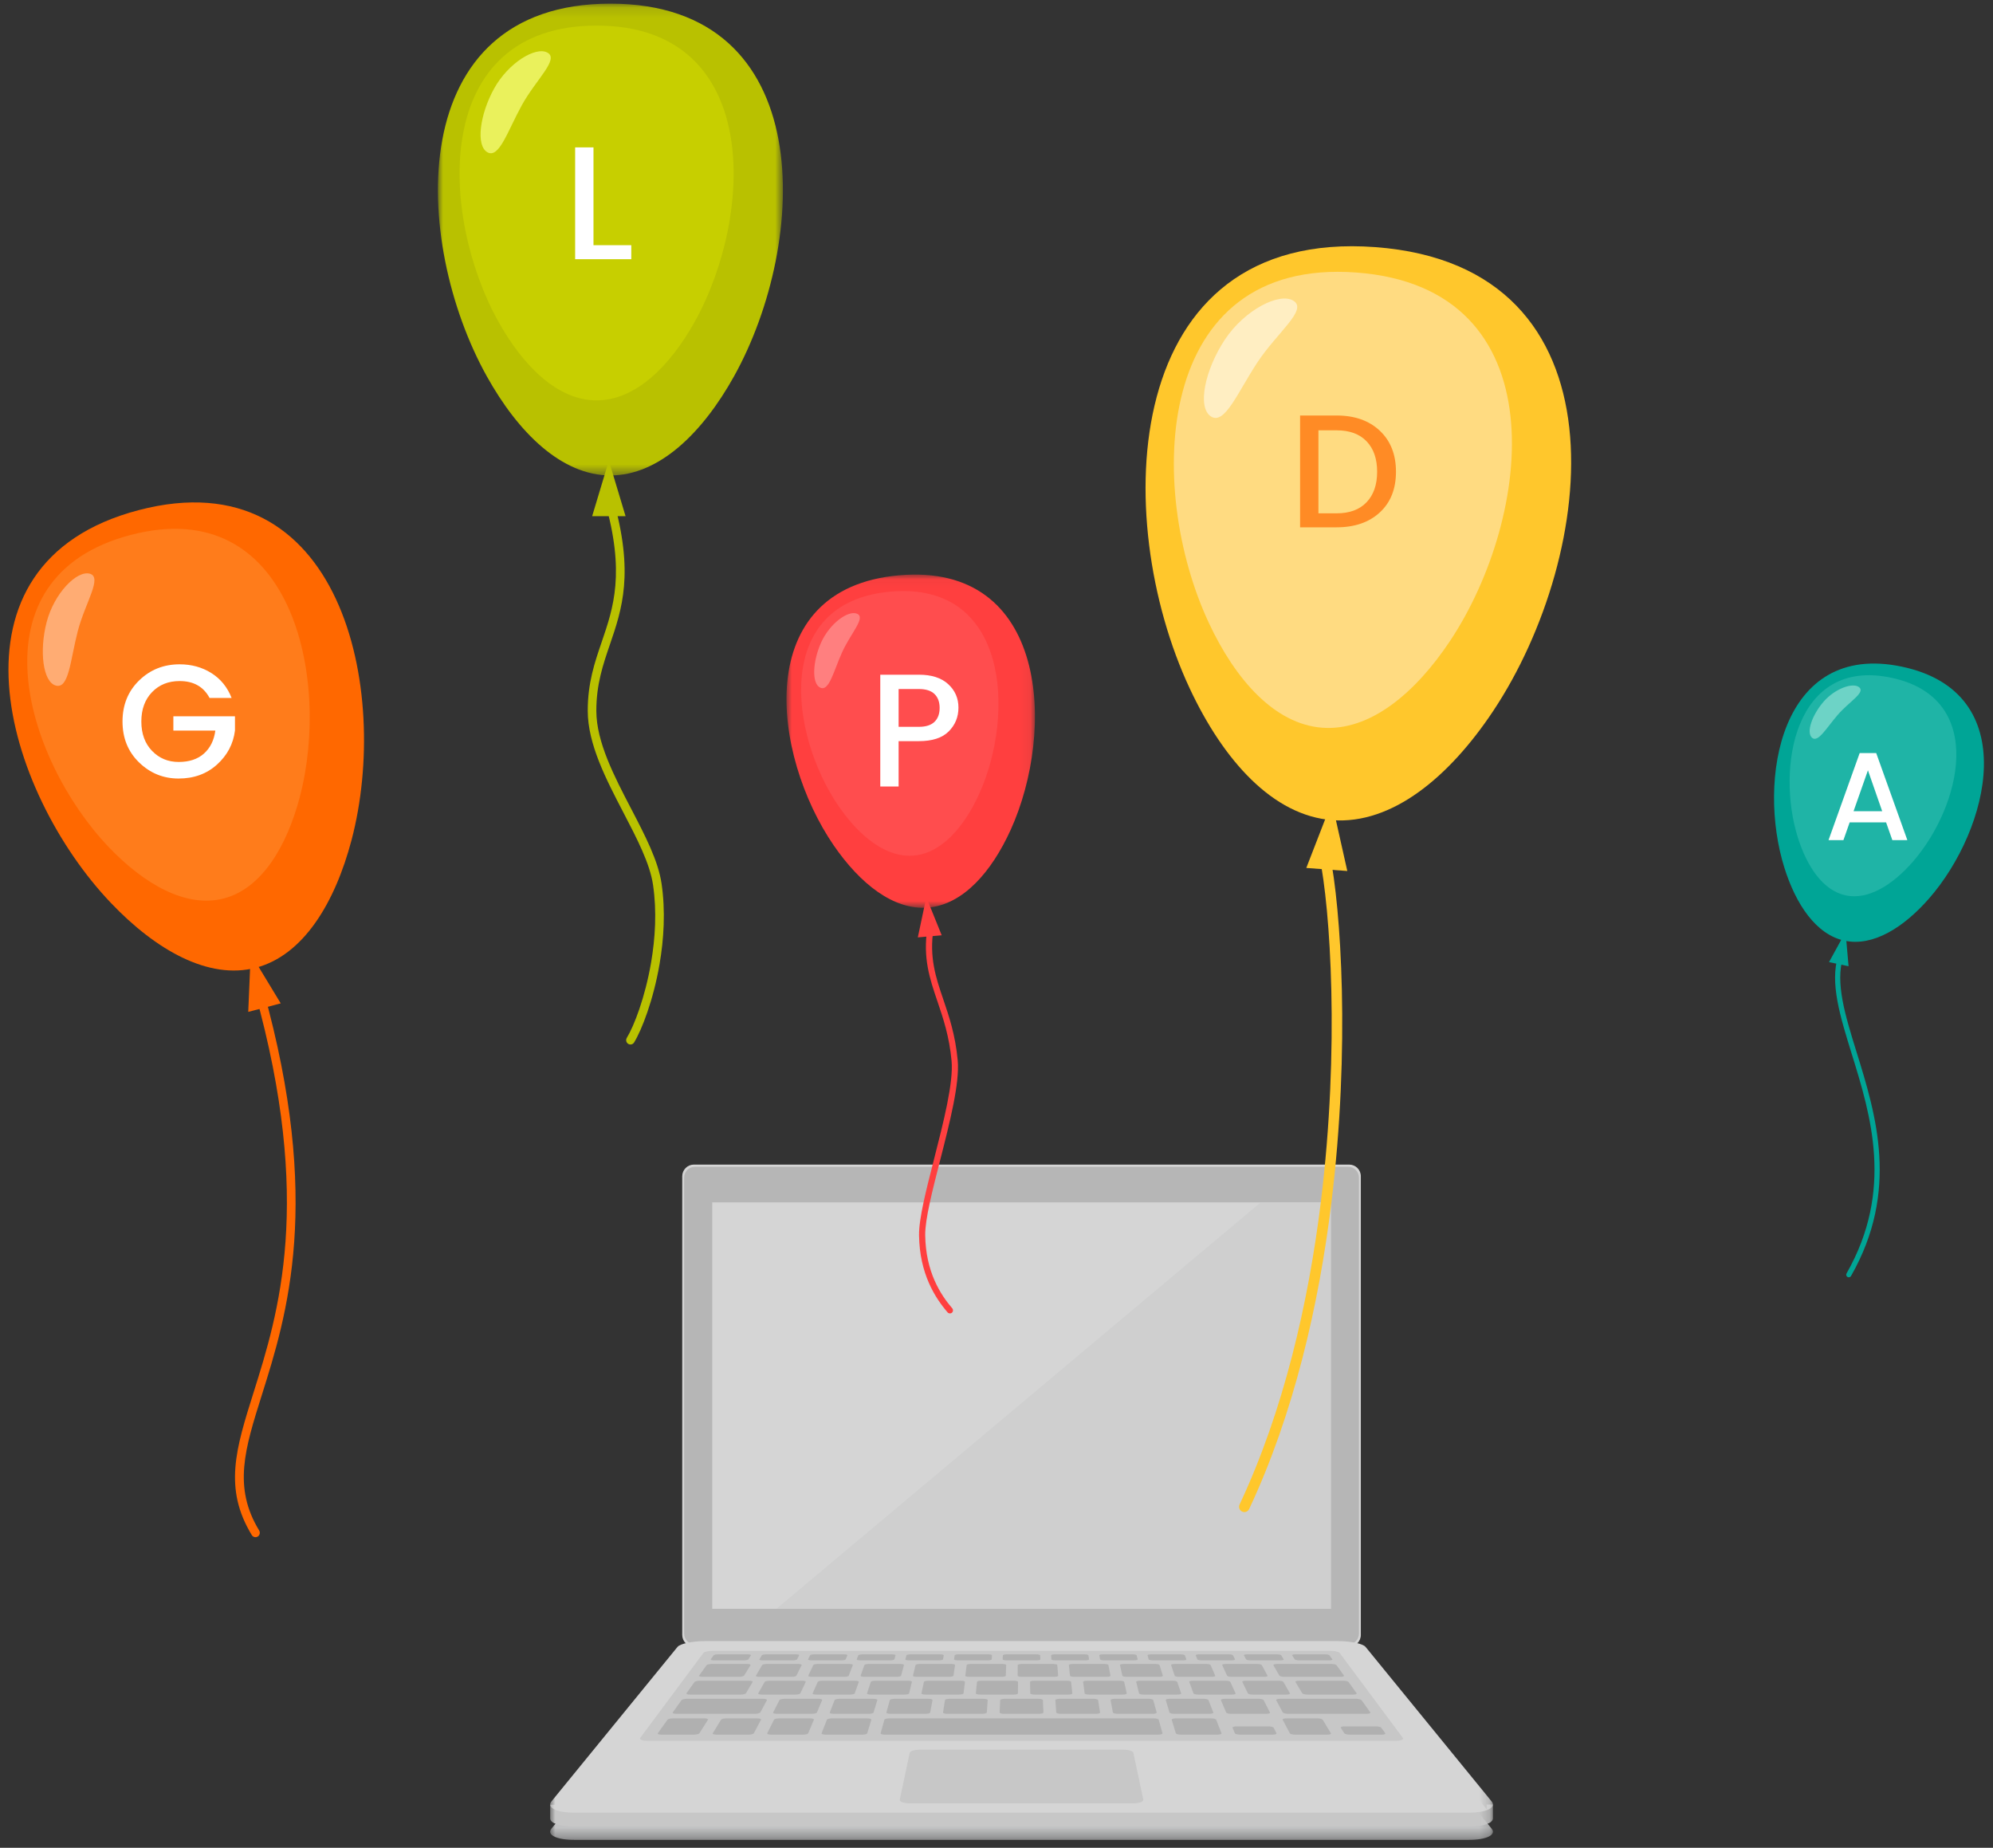 <?xml version="1.0" encoding="UTF-8"?>
<svg width="192px" height="178px" viewBox="0 0 192 178" version="1.1" xmlns="http://www.w3.org/2000/svg" xmlns:xlink="http://www.w3.org/1999/xlink">
    <rect x="0" y="0" width="192" height="178" fill="#333333" stroke="none"/>
    <!-- Generator: Sketch 39.1 (31720) - http://www.bohemiancoding.com/sketch -->
    <title>Computer and balloons</title>
    <desc>Created with Sketch.</desc>
    <defs>
        <polygon id="path-1" points="6.34828895e-05 16.674 90.824 16.674 90.824 0.146 6.34828895e-05 0.146 6.34828895e-05 16.674"></polygon>
        <polygon id="path-3" points="0 65.242 90.825 65.242 90.825 0.187 0 0.187"></polygon>
        <polygon id="path-5" points="1.17286907e-20 0.116 1.17286907e-20 45.565 33.236 45.565 33.236 0.116 0 0.116"></polygon>
        <polygon id="path-7" points="23.935 32.136 23.935 0.038 4.17175773e-05 0.038 4.17175773e-05 32.136 23.935 32.136"></polygon>
        <polygon id="path-9" points="1.03477231e-13 55.523 1.03477231e-13 122.693 40.975 122.693 40.975 0.195 1.03477231e-13 0.195 1.03477231e-13 55.523 -0 0.195 40.975 0.195 40.975 55.523 1.03949564e-13 55.523"></polygon>
        <polygon id="path-11" points="-4.53623345e-14 26.847 -4.53623345e-14 59.165 20.219 59.165 20.219 0.04 -4.53623345e-14 0.04 -4.53623345e-14 26.847 -5.32455238e-05 0.04 20.219 0.04 20.219 26.847 -4.56909494e-14 26.847"></polygon>
    </defs>
    <g id="Page-1" stroke="none" stroke-width="1" fill="none" fill-rule="evenodd">
        <g id="气球们">
            <g id="Page-1" opacity="0.796" transform="translate(53, 112)">
                <g id="Group-3" transform="translate(0, 48.568)">
                    <mask id="mask-2" fill="white">
                        <use xlink:href="#path-1"></use>
                    </mask>
                    <g id="Clip-2"></g>
                    <path d="M88.5,16.674 L2.324,16.674 C0.621,16.674 -0.36,16.184 0.123,15.592 L12.268,0.707 C12.522,0.395 13.703,0.146 14.908,0.146 L75.916,0.146 C77.121,0.146 78.302,0.395 78.556,0.707 L90.701,15.592 C91.185,16.184 90.203,16.674 88.5,16.674" id="Fill-1" fill="#E6E7E8" mask="url(#mask-2)"></path>
                </g>
                <g id="Group-6" transform="translate(12.68, 0.046)" fill="#FFFFFF">
                    <path d="M64.3,46.575 L1.164,46.575 C0.546,46.575 0.045,46.072 0.045,45.451 L0.045,1.266 C0.045,0.645 0.546,0.142 1.164,0.142 L64.3,0.142 C64.918,0.142 65.419,0.645 65.419,1.266 L65.419,45.451 C65.419,46.072 64.918,46.575 64.3,46.575" id="Fill-4"></path>
                </g>
                <path d="M12.908,45.374 L12.908,1.434 C12.908,0.865 13.367,0.404 13.933,0.404 L76.891,0.404 C77.458,0.404 77.917,0.865 77.917,1.434 L77.917,45.374 C77.917,45.943 77.458,46.404 76.891,46.404 L13.933,46.404 C13.367,46.404 12.908,45.943 12.908,45.374" id="Fill-7" fill="#D8D8D8"></path>
                <mask id="mask-4" fill="white">
                    <use xlink:href="#path-3"></use>
                </mask>
                <g id="Clip-10"></g>
                <polygon id="Fill-9" fill="#FFFFFF" mask="url(#mask-4)" points="15.615 42.98 75.209 42.98 75.209 3.828 15.615 3.828"></polygon>
                <polygon id="Fill-11" fill="#F7F8F8" mask="url(#mask-4)" points="21.802 42.98 75.209 42.98 75.209 3.828 68.452 3.828"></polygon>
                <path d="M90.824,61.836 L90.21,61.836 L90.21,62.277 L78.556,47.993 C78.302,47.682 77.121,47.433 75.916,47.433 L14.909,47.433 C13.703,47.433 12.522,47.682 12.268,47.993 L0.954,61.86 L0.001,61.86 L0.001,63.186 L0.002,63.186 C0.018,63.631 0.928,63.96 2.324,63.96 L88.5,63.96 C89.9,63.96 90.81,63.629 90.822,63.183 L90.824,63.183 L90.824,61.836 Z" id="Fill-12" fill="#EDEDED" mask="url(#mask-4)"></path>
                <path d="M88.5,62.619 L2.324,62.619 C0.621,62.619 -0.36,62.129 0.123,61.537 L12.268,46.652 C12.522,46.34 13.703,46.092 14.908,46.092 L75.916,46.091 C77.121,46.091 78.302,46.34 78.556,46.652 L90.701,61.537 C91.185,62.129 90.203,62.619 88.5,62.619" id="Fill-13" fill="#FFFFFF" mask="url(#mask-4)"></path>
                <path d="M81.451,55.697 L9.373,55.697 C8.875,55.697 8.565,55.57 8.68,55.415 L14.772,47.224 C14.852,47.117 15.25,47.031 15.661,47.031 L75.163,47.031 C75.574,47.031 75.972,47.117 76.052,47.224 L82.144,55.415 C82.259,55.57 81.95,55.697 81.451,55.697" id="Fill-14" fill="#EDEDED" mask="url(#mask-4)"></path>
                <path d="M56.205,61.716 L34.62,61.716 C34.061,61.716 33.642,61.557 33.683,61.362 L34.641,56.846 C34.675,56.683 35.114,56.551 35.621,56.551 L55.204,56.551 C55.711,56.551 56.149,56.683 56.184,56.846 L57.141,61.362 C57.182,61.557 56.763,61.716 56.205,61.716" id="Fill-15" fill="#EDEDED" mask="url(#mask-4)"></path>
                <path d="M16.85,51.65 L13.162,51.65 C12.934,51.65 12.703,51.714 12.646,51.792 L11.821,52.945 C11.762,53.028 11.905,53.095 12.141,53.095 L15.946,53.095 L19.751,53.095 C19.987,53.095 20.214,53.028 20.259,52.945 L20.877,51.792 C20.919,51.714 20.767,51.65 20.539,51.65 L16.85,51.65 Z" id="Fill-16" fill="#D1D1D1" mask="url(#mask-4)"></path>
                <path d="M25.221,53.095 L21.843,53.095 C21.607,53.095 21.445,53.038 21.48,52.968 L22.092,51.77 C22.125,51.704 22.338,51.65 22.567,51.65 L25.841,51.65 C26.07,51.65 26.233,51.704 26.205,51.77 L25.701,52.968 C25.672,53.038 25.457,53.095 25.221,53.095" id="Fill-17" fill="#D1D1D1" mask="url(#mask-4)"></path>
                <path d="M30.691,53.095 L27.313,53.095 C27.077,53.095 26.908,53.038 26.936,52.968 L27.408,51.77 C27.434,51.704 27.64,51.65 27.869,51.65 L31.143,51.65 C31.372,51.65 31.541,51.704 31.521,51.77 L31.157,52.968 C31.136,53.038 30.927,53.095 30.691,53.095" id="Fill-18" fill="#D1D1D1" mask="url(#mask-4)"></path>
                <path d="M36.161,53.095 L32.783,53.095 C32.547,53.095 32.372,53.038 32.391,52.968 L32.724,51.77 C32.742,51.704 32.942,51.65 33.171,51.65 L36.445,51.65 C36.674,51.65 36.849,51.704 36.837,51.77 L36.612,52.968 C36.599,53.038 36.397,53.095 36.161,53.095" id="Fill-19" fill="#D1D1D1" mask="url(#mask-4)"></path>
                <path d="M47.101,53.095 L43.723,53.095 C43.487,53.095 43.299,53.038 43.302,52.968 L43.356,51.77 C43.359,51.704 43.546,51.65 43.775,51.65 L47.049,51.65 C47.278,51.65 47.466,51.704 47.469,51.77 L47.523,52.968 C47.526,53.038 47.337,53.095 47.101,53.095" id="Fill-20" fill="#D1D1D1" mask="url(#mask-4)"></path>
                <path d="M41.631,53.095 L38.253,53.095 C38.017,53.095 37.835,53.038 37.846,52.968 L38.04,51.77 C38.05,51.704 38.244,51.65 38.473,51.65 L41.747,51.65 C41.976,51.65 42.158,51.704 42.153,51.77 L42.068,52.968 C42.062,53.038 41.867,53.095 41.631,53.095" id="Fill-21" fill="#D1D1D1" mask="url(#mask-4)"></path>
                <path d="M52.571,53.095 L49.194,53.095 C48.957,53.095 48.762,53.038 48.757,52.968 L48.672,51.77 C48.667,51.704 48.849,51.65 49.077,51.65 L52.351,51.65 C52.58,51.65 52.774,51.704 52.785,51.77 L52.978,52.968 C52.989,53.038 52.807,53.095 52.571,53.095" id="Fill-22" fill="#D1D1D1" mask="url(#mask-4)"></path>
                <path d="M58.041,53.095 L54.664,53.095 C54.428,53.095 54.225,53.038 54.212,52.968 L53.988,51.77 C53.975,51.704 54.151,51.65 54.379,51.65 L57.653,51.65 C57.882,51.65 58.082,51.704 58.101,51.77 L58.433,52.968 C58.453,53.038 58.277,53.095 58.041,53.095" id="Fill-23" fill="#D1D1D1" mask="url(#mask-4)"></path>
                <path d="M63.511,53.095 L60.134,53.095 C59.898,53.095 59.689,53.038 59.668,52.968 L59.304,51.77 C59.284,51.704 59.453,51.65 59.681,51.65 L62.955,51.65 C63.184,51.65 63.391,51.704 63.417,51.77 L63.889,52.968 C63.916,53.038 63.747,53.095 63.511,53.095" id="Fill-24" fill="#D1D1D1" mask="url(#mask-4)"></path>
                <path d="M68.981,53.095 L65.604,53.095 C65.368,53.095 65.152,53.038 65.123,52.968 L64.62,51.77 C64.592,51.704 64.755,51.65 64.984,51.65 L68.257,51.65 C68.486,51.65 68.699,51.704 68.733,51.77 L69.344,52.968 C69.38,53.038 69.217,53.095 68.981,53.095" id="Fill-25" fill="#D1D1D1" mask="url(#mask-4)"></path>
                <path d="M19.109,55.104 L16.03,55.104 C15.783,55.104 15.621,55.042 15.668,54.966 L16.459,53.665 C16.502,53.593 16.731,53.535 16.969,53.535 L19.95,53.535 C20.188,53.535 20.351,53.593 20.313,53.665 L19.627,54.966 C19.587,55.042 19.355,55.104 19.109,55.104" id="Fill-26" fill="#D1D1D1" mask="url(#mask-4)"></path>
                <path d="M13.848,55.104 L10.72,55.104 C10.474,55.104 10.319,55.042 10.374,54.966 L11.305,53.665 C11.357,53.593 11.592,53.535 11.83,53.535 L14.857,53.535 C15.095,53.535 15.251,53.593 15.206,53.665 L14.381,54.966 C14.333,55.042 14.094,55.104 13.848,55.104" id="Fill-27" fill="#D1D1D1" mask="url(#mask-4)"></path>
                <path d="M24.359,55.104 L21.291,55.104 C21.045,55.104 20.876,55.042 20.914,54.966 L21.565,53.665 C21.601,53.593 21.823,53.535 22.062,53.535 L25.032,53.535 C25.27,53.535 25.439,53.593 25.409,53.665 L24.862,54.966 C24.831,55.042 24.605,55.104 24.359,55.104" id="Fill-28" fill="#D1D1D1" mask="url(#mask-4)"></path>
                <path d="M74.854,55.104 L71.774,55.104 C71.528,55.104 71.296,55.042 71.256,54.966 L70.569,53.665 C70.531,53.593 70.693,53.535 70.932,53.535 L73.912,53.535 C74.151,53.535 74.379,53.593 74.423,53.665 L75.215,54.966 C75.262,55.042 75.1,55.104 74.854,55.104" id="Fill-29" fill="#D1D1D1" mask="url(#mask-4)"></path>
                <path d="M69.593,55.104 L66.465,55.104 C66.219,55.104 65.994,55.042 65.962,54.966 L65.741,54.441 C65.71,54.367 65.881,54.307 66.123,54.307 L69.2,54.307 C69.442,54.307 69.668,54.367 69.705,54.441 L69.969,54.966 C70.007,55.042 69.839,55.104 69.593,55.104" id="Fill-30" fill="#D1D1D1" mask="url(#mask-4)"></path>
                <path d="M80.104,55.104 L77.036,55.104 C76.789,55.104 76.551,55.042 76.502,54.966 L76.169,54.441 C76.122,54.367 76.28,54.307 76.522,54.307 L79.54,54.307 C79.782,54.307 80.022,54.367 80.075,54.441 L80.451,54.966 C80.505,55.042 80.35,55.104 80.104,55.104" id="Fill-31" fill="#D1D1D1" mask="url(#mask-4)"></path>
                <path d="M30.062,55.104 L26.541,55.104 C26.295,55.104 26.119,55.042 26.149,54.966 L26.662,53.665 C26.69,53.593 26.906,53.535 27.144,53.535 L30.553,53.535 C30.792,53.535 30.967,53.593 30.945,53.665 L30.55,54.966 C30.527,55.042 30.309,55.104 30.062,55.104" id="Fill-32" fill="#D1D1D1" mask="url(#mask-4)"></path>
                <path d="M64.284,55.104 L60.762,55.104 C60.516,55.104 60.298,55.042 60.275,54.966 L59.879,53.665 C59.857,53.593 60.033,53.535 60.271,53.535 L63.68,53.535 C63.919,53.535 64.135,53.593 64.163,53.665 L64.675,54.966 C64.705,55.042 64.53,55.104 64.284,55.104" id="Fill-33" fill="#D1D1D1" mask="url(#mask-4)"></path>
                <path d="M73.974,51.65 L70.286,51.65 C70.057,51.65 69.905,51.714 69.948,51.792 L70.566,52.945 C70.61,53.028 70.838,53.095 71.074,53.095 L74.879,53.095 L78.684,53.095 C78.92,53.095 79.063,53.028 79.004,52.945 L78.178,51.792 C78.122,51.714 77.891,51.65 77.662,51.65 L73.974,51.65 Z" id="Fill-34" fill="#D1D1D1" mask="url(#mask-4)"></path>
                <path d="M16.785,49.909 L14.393,49.909 C14.173,49.909 13.953,49.967 13.901,50.04 L13.138,51.106 C13.083,51.182 13.223,51.244 13.449,51.244 L15.914,51.244 L18.379,51.244 C18.606,51.244 18.827,51.182 18.872,51.106 L19.499,50.04 C19.542,49.967 19.398,49.909 19.178,49.909 L16.785,49.909 Z" id="Fill-35" fill="#D1D1D1" mask="url(#mask-4)"></path>
                <path d="M28.889,51.244 L25.645,51.244 C25.418,51.244 25.257,51.192 25.286,51.127 L25.78,50.02 C25.808,49.958 26.008,49.909 26.228,49.909 L29.377,49.909 C29.597,49.909 29.758,49.958 29.736,50.02 L29.342,51.127 C29.319,51.192 29.116,51.244 28.889,51.244" id="Fill-36" fill="#D1D1D1" mask="url(#mask-4)"></path>
                <path d="M23.634,51.244 L20.39,51.244 C20.163,51.244 20.009,51.192 20.045,51.127 L20.668,50.02 C20.702,49.958 20.908,49.909 21.129,49.909 L24.278,49.909 C24.498,49.909 24.653,49.958 24.624,50.02 L24.1,51.127 C24.07,51.192 23.861,51.244 23.634,51.244" id="Fill-37" fill="#D1D1D1" mask="url(#mask-4)"></path>
                <path d="M34.144,51.244 L30.9,51.244 C30.673,51.244 30.506,51.192 30.527,51.127 L30.893,50.02 C30.913,49.958 31.108,49.909 31.328,49.909 L34.477,49.909 C34.697,49.909 34.864,49.958 34.849,50.02 L34.583,51.127 C34.567,51.192 34.371,51.244 34.144,51.244" id="Fill-38" fill="#D1D1D1" mask="url(#mask-4)"></path>
                <path d="M39.399,51.244 L36.154,51.244 C35.928,51.244 35.755,51.192 35.769,51.127 L36.006,50.02 C36.019,49.958 36.208,49.909 36.428,49.909 L39.577,49.909 C39.797,49.909 39.969,49.958 39.962,50.02 L39.824,51.127 C39.816,51.192 39.626,51.244 39.399,51.244" id="Fill-39" fill="#D1D1D1" mask="url(#mask-4)"></path>
                <path d="M49.909,51.244 L46.664,51.244 C46.437,51.244 46.253,51.192 46.251,51.127 L46.231,50.02 C46.23,49.958 46.407,49.909 46.627,49.909 L49.776,49.909 C49.996,49.909 50.18,49.958 50.187,50.02 L50.307,51.127 C50.314,51.192 50.136,51.244 49.909,51.244" id="Fill-40" fill="#D1D1D1" mask="url(#mask-4)"></path>
                <path d="M44.654,51.244 L41.409,51.244 C41.182,51.244 41.004,51.192 41.01,51.127 L41.118,50.02 C41.124,49.958 41.307,49.909 41.527,49.909 L44.676,49.909 C44.897,49.909 45.075,49.958 45.074,50.02 L45.066,51.127 C45.065,51.192 44.881,51.244 44.654,51.244" id="Fill-41" fill="#D1D1D1" mask="url(#mask-4)"></path>
                <path d="M55.164,51.244 L51.919,51.244 C51.692,51.244 51.501,51.192 51.493,51.127 L51.343,50.02 C51.335,49.958 51.507,49.909 51.727,49.909 L54.876,49.909 C55.096,49.909 55.286,49.958 55.299,50.02 L55.548,51.127 C55.563,51.192 55.391,51.244 55.164,51.244" id="Fill-42" fill="#D1D1D1" mask="url(#mask-4)"></path>
                <path d="M60.419,51.244 L57.174,51.244 C56.947,51.244 56.75,51.192 56.734,51.127 L56.456,50.02 C56.441,49.958 56.607,49.909 56.827,49.909 L59.976,49.909 C60.196,49.909 60.391,49.958 60.412,50.02 L60.79,51.127 C60.812,51.192 60.646,51.244 60.419,51.244" id="Fill-43" fill="#D1D1D1" mask="url(#mask-4)"></path>
                <path d="M65.674,51.244 L62.429,51.244 C62.202,51.244 61.999,51.192 61.975,51.127 L61.569,50.02 C61.546,49.958 61.706,49.909 61.927,49.909 L65.075,49.909 C65.296,49.909 65.497,49.958 65.525,50.02 L66.031,51.127 C66.06,51.192 65.9,51.244 65.674,51.244" id="Fill-44" fill="#D1D1D1" mask="url(#mask-4)"></path>
                <path d="M70.929,51.244 L67.684,51.244 C67.457,51.244 67.248,51.192 67.217,51.127 L66.681,50.02 C66.652,49.958 66.806,49.909 67.026,49.909 L70.175,49.909 C70.395,49.909 70.602,49.958 70.637,50.02 L71.272,51.127 C71.309,51.192 71.155,51.244 70.929,51.244" id="Fill-45" fill="#D1D1D1" mask="url(#mask-4)"></path>
                <path d="M23.354,47.947 L20.479,47.947 C20.269,47.947 20.126,47.902 20.159,47.847 L20.391,47.462 C20.424,47.408 20.619,47.364 20.826,47.364 L23.661,47.364 C23.868,47.364 24.013,47.408 23.985,47.462 L23.786,47.847 C23.758,47.902 23.564,47.947 23.354,47.947" id="Fill-46" fill="#D1D1D1" mask="url(#mask-4)"></path>
                <path d="M18.655,47.947 L15.78,47.947 C15.57,47.947 15.432,47.902 15.471,47.847 L15.746,47.462 C15.785,47.408 15.985,47.364 16.192,47.364 L19.027,47.364 C19.234,47.364 19.374,47.408 19.34,47.462 L19.099,47.847 C19.064,47.902 18.865,47.947 18.655,47.947" id="Fill-47" fill="#D1D1D1" mask="url(#mask-4)"></path>
                <path d="M28.053,47.947 L25.178,47.947 C24.968,47.947 24.82,47.902 24.847,47.847 L25.036,47.462 C25.063,47.408 25.252,47.364 25.46,47.364 L28.294,47.364 C28.502,47.364 28.652,47.408 28.63,47.462 L28.474,47.847 C28.452,47.902 28.263,47.947 28.053,47.947" id="Fill-48" fill="#D1D1D1" mask="url(#mask-4)"></path>
                <path d="M32.752,47.947 L29.878,47.947 C29.667,47.947 29.514,47.902 29.535,47.847 L29.681,47.462 C29.702,47.408 29.886,47.364 30.094,47.364 L32.928,47.364 C33.135,47.364 33.291,47.408 33.275,47.462 L33.162,47.847 C33.146,47.902 32.962,47.947 32.752,47.947" id="Fill-49" fill="#D1D1D1" mask="url(#mask-4)"></path>
                <path d="M42.15,47.947 L39.276,47.947 C39.066,47.947 38.902,47.902 38.911,47.847 L38.971,47.462 C38.979,47.408 39.154,47.364 39.361,47.364 L42.196,47.364 C42.403,47.364 42.568,47.408 42.564,47.462 L42.538,47.847 C42.534,47.902 42.361,47.947 42.15,47.947" id="Fill-50" fill="#D1D1D1" mask="url(#mask-4)"></path>
                <path d="M37.451,47.947 L34.577,47.947 C34.367,47.947 34.208,47.902 34.223,47.847 L34.326,47.462 C34.34,47.408 34.52,47.364 34.727,47.364 L37.562,47.364 C37.769,47.364 37.929,47.408 37.92,47.462 L37.85,47.847 C37.84,47.902 37.661,47.947 37.451,47.947" id="Fill-51" fill="#D1D1D1" mask="url(#mask-4)"></path>
                <path d="M46.85,47.947 L43.975,47.947 C43.765,47.947 43.596,47.902 43.599,47.847 L43.615,47.462 C43.618,47.408 43.788,47.364 43.995,47.364 L46.83,47.364 C47.037,47.364 47.207,47.408 47.209,47.462 L47.226,47.847 C47.228,47.902 47.06,47.947 46.85,47.947" id="Fill-52" fill="#D1D1D1" mask="url(#mask-4)"></path>
                <path d="M51.549,47.947 L48.674,47.947 C48.464,47.947 48.29,47.902 48.286,47.847 L48.26,47.462 C48.256,47.408 48.421,47.364 48.629,47.364 L51.463,47.364 C51.671,47.364 51.846,47.408 51.854,47.462 L51.914,47.847 C51.922,47.902 51.759,47.947 51.549,47.947" id="Fill-53" fill="#D1D1D1" mask="url(#mask-4)"></path>
                <path d="M56.248,47.947 L53.373,47.947 C53.163,47.947 52.984,47.902 52.974,47.847 L52.905,47.462 C52.895,47.408 53.055,47.364 53.263,47.364 L56.097,47.364 C56.304,47.364 56.484,47.408 56.499,47.462 L56.602,47.847 C56.616,47.902 56.458,47.947 56.248,47.947" id="Fill-54" fill="#D1D1D1" mask="url(#mask-4)"></path>
                <path d="M60.947,47.947 L58.072,47.947 C57.862,47.947 57.678,47.902 57.662,47.847 L57.55,47.462 C57.534,47.408 57.689,47.364 57.896,47.364 L60.731,47.364 C60.938,47.364 61.123,47.408 61.144,47.462 L61.289,47.847 C61.311,47.902 61.157,47.947 60.947,47.947" id="Fill-55" fill="#D1D1D1" mask="url(#mask-4)"></path>
                <path d="M65.646,47.947 L62.772,47.947 C62.561,47.947 62.372,47.902 62.35,47.847 L62.194,47.462 C62.172,47.408 62.323,47.364 62.53,47.364 L65.365,47.364 C65.572,47.364 65.762,47.408 65.788,47.462 L65.977,47.847 C66.005,47.902 65.856,47.947 65.646,47.947" id="Fill-56" fill="#D1D1D1" mask="url(#mask-4)"></path>
                <path d="M70.345,47.947 L67.471,47.947 C67.261,47.947 67.067,47.902 67.038,47.847 L66.839,47.462 C66.811,47.408 66.957,47.364 67.164,47.364 L69.999,47.364 C70.206,47.364 70.4,47.408 70.433,47.462 L70.665,47.847 C70.699,47.902 70.556,47.947 70.345,47.947" id="Fill-57" fill="#D1D1D1" mask="url(#mask-4)"></path>
                <path d="M75.044,47.947 L72.17,47.947 C71.96,47.947 71.761,47.902 71.726,47.847 L71.484,47.462 C71.45,47.408 71.59,47.364 71.797,47.364 L74.632,47.364 C74.839,47.364 75.039,47.408 75.078,47.462 L75.353,47.847 C75.393,47.902 75.255,47.947 75.044,47.947" id="Fill-58" fill="#D1D1D1" mask="url(#mask-4)"></path>
                <path d="M74.279,49.909 L72.126,49.909 C71.906,49.909 71.763,49.967 71.806,50.04 L72.445,51.106 C72.491,51.182 72.712,51.244 72.939,51.244 L75.157,51.244 L77.375,51.244 C77.602,51.244 77.741,51.182 77.687,51.106 L76.924,50.04 C76.872,49.967 76.651,49.909 76.431,49.909 L74.279,49.909 Z" id="Fill-59" fill="#D1D1D1" mask="url(#mask-4)"></path>
                <path d="M17.838,48.296 L15.534,48.296 C15.322,48.296 15.111,48.35 15.063,48.417 L14.356,49.405 C14.305,49.476 14.441,49.533 14.659,49.533 L17.031,49.533 L18.217,49.533 C18.435,49.533 18.648,49.476 18.691,49.405 L19.3,48.417 C19.341,48.35 19.203,48.296 18.991,48.296 L17.838,48.296 Z" id="Fill-60" fill="#D1D1D1" mask="url(#mask-4)"></path>
                <path d="M28.329,49.533 L25.207,49.533 C24.989,49.533 24.835,49.485 24.864,49.425 L25.35,48.398 C25.376,48.342 25.57,48.296 25.782,48.296 L28.815,48.296 C29.027,48.296 29.181,48.342 29.16,48.398 L28.766,49.425 C28.743,49.485 28.547,49.533 28.329,49.533" id="Fill-61" fill="#D1D1D1" mask="url(#mask-4)"></path>
                <path d="M23.273,49.533 L20.151,49.533 C19.933,49.533 19.785,49.485 19.82,49.425 L20.425,48.398 C20.459,48.342 20.658,48.296 20.87,48.296 L23.903,48.296 C24.115,48.296 24.264,48.342 24.235,48.398 L23.722,49.425 C23.693,49.485 23.491,49.533 23.273,49.533" id="Fill-62" fill="#D1D1D1" mask="url(#mask-4)"></path>
                <path d="M33.385,49.533 L30.263,49.533 C30.045,49.533 29.886,49.485 29.907,49.425 L30.274,48.398 C30.294,48.342 30.482,48.296 30.694,48.296 L33.727,48.296 C33.94,48.296 34.099,48.342 34.084,48.398 L33.809,49.425 C33.793,49.485 33.604,49.533 33.385,49.533" id="Fill-63" fill="#D1D1D1" mask="url(#mask-4)"></path>
                <path d="M38.441,49.533 L35.319,49.533 C35.101,49.533 34.936,49.485 34.951,49.425 L35.198,48.398 C35.212,48.342 35.395,48.296 35.607,48.296 L38.64,48.296 C38.852,48.296 39.016,48.342 39.008,48.398 L38.853,49.425 C38.844,49.485 38.66,49.533 38.441,49.533" id="Fill-64" fill="#D1D1D1" mask="url(#mask-4)"></path>
                <path d="M48.553,49.533 L45.432,49.533 C45.213,49.533 45.037,49.485 45.038,49.425 L45.046,48.398 C45.047,48.342 45.219,48.296 45.431,48.296 L48.464,48.296 C48.676,48.296 48.852,48.342 48.856,48.398 L48.94,49.425 C48.945,49.485 48.772,49.533 48.553,49.533" id="Fill-65" fill="#D1D1D1" mask="url(#mask-4)"></path>
                <path d="M43.497,49.533 L40.375,49.533 C40.157,49.533 39.987,49.485 39.994,49.425 L40.122,48.398 C40.129,48.342 40.307,48.296 40.519,48.296 L43.552,48.296 C43.764,48.296 43.934,48.342 43.932,48.398 L43.896,49.425 C43.894,49.485 43.716,49.533 43.497,49.533" id="Fill-66" fill="#D1D1D1" mask="url(#mask-4)"></path>
                <path d="M53.61,49.533 L50.488,49.533 C50.27,49.533 50.087,49.485 50.081,49.425 L49.97,48.398 C49.964,48.342 50.131,48.296 50.343,48.296 L53.377,48.296 C53.588,48.296 53.769,48.342 53.781,48.398 L53.983,49.425 C53.995,49.485 53.828,49.533 53.61,49.533" id="Fill-67" fill="#D1D1D1" mask="url(#mask-4)"></path>
                <path d="M58.666,49.533 L55.544,49.533 C55.326,49.533 55.138,49.485 55.124,49.425 L54.895,48.398 C54.882,48.342 55.044,48.296 55.255,48.296 L58.289,48.296 C58.501,48.296 58.687,48.342 58.705,48.398 L59.027,49.425 C59.046,49.485 58.884,49.533 58.666,49.533" id="Fill-68" fill="#D1D1D1" mask="url(#mask-4)"></path>
                <path d="M63.722,49.533 L60.6,49.533 C60.382,49.533 60.188,49.485 60.168,49.425 L59.819,48.398 C59.8,48.342 59.956,48.296 60.168,48.296 L63.201,48.296 C63.413,48.296 63.604,48.342 63.629,48.398 L64.07,49.425 C64.096,49.485 63.94,49.533 63.722,49.533" id="Fill-69" fill="#D1D1D1" mask="url(#mask-4)"></path>
                <path d="M68.778,49.533 L65.656,49.533 C65.438,49.533 65.239,49.485 65.211,49.425 L64.743,48.398 C64.717,48.342 64.868,48.296 65.08,48.296 L68.113,48.296 C68.325,48.296 68.522,48.342 68.553,48.398 L69.114,49.425 C69.146,49.485 68.996,49.533 68.778,49.533" id="Fill-70" fill="#D1D1D1" mask="url(#mask-4)"></path>
                <path d="M72.066,48.296 L69.992,48.296 C69.78,48.296 69.64,48.35 69.678,48.417 L70.244,49.405 C70.284,49.476 70.494,49.533 70.712,49.533 L72.846,49.533 L76.166,49.533 C76.384,49.533 76.52,49.476 76.469,49.405 L75.762,48.417 C75.714,48.35 75.503,48.296 75.291,48.296 L72.066,48.296 Z" id="Fill-71" fill="#D1D1D1" mask="url(#mask-4)"></path>
                <path d="M58.58,55.104 L32.244,55.104 C31.998,55.104 31.816,55.042 31.837,54.966 L32.198,53.665 C32.218,53.593 32.427,53.535 32.665,53.535 L58.159,53.535 C58.397,53.535 58.607,53.593 58.627,53.665 L58.988,54.966 C59.009,55.042 58.826,55.104 58.58,55.104" id="Fill-72" fill="#D1D1D1" mask="url(#mask-4)"></path>
            </g>
            <g id="Page-1" transform="translate(0.815, 48.399)">
                <g id="Group-3" transform="translate(21.568, 46.579)" fill="#FF6800">
                    <path d="M2.173,0.571 C2.111,0.347 2.24,0.114 2.461,0.051 C2.683,-0.011 2.913,0.12 2.975,0.344 C8.691,20.826 5.259,31.728 2.837,39.421 C1.206,44.6 0.045,48.285 2.585,52.459 C2.705,52.658 2.644,52.918 2.448,53.04 C2.252,53.162 1.995,53.099 1.874,52.901 C-0.864,48.401 0.345,44.563 2.044,39.167 C4.434,31.574 7.822,20.814 2.173,0.571" id="Fill-1"></path>
                </g>
                <path d="M23.837,44.825 C19.277,46.019 14.191,43.115 9.874,38.588 C-0.347,27.868 -6.996,5.856 12.549,0.742 C32.094,-4.373 36.844,18.134 33.053,32.522 C31.451,38.598 28.398,43.632 23.837,44.825" id="Fill-4" fill="#FF6800"></path>
                <path d="M20.746,38.151 C17.123,39.099 13.083,36.792 9.653,33.196 C1.534,24.68 -3.747,7.195 11.779,3.132 C27.305,-0.931 31.078,16.948 28.067,28.377 C26.794,33.204 24.369,37.203 20.746,38.151" id="Fill-6" fill="#FF7C1B"></path>
                <path d="M7.83,6.865 C9.09,7.199 7.391,9.653 6.675,12.411 C5.959,15.17 5.833,17.979 4.573,17.645 C3.313,17.311 2.96,14.299 3.676,11.54 C4.391,8.78 6.571,6.532 7.83,6.865" id="Fill-8" fill="#FFAC73"></path>
                <polygon id="Fill-10" fill="#FF6800" points="23.337 43.48 23.1 49.079 24.839 48.624 26.231 48.259"></polygon>
            </g>
            <g id="Page-1" transform="translate(42.188, 0)">
                <path d="M16.061,48.213 C15.998,47.99 16.124,47.757 16.344,47.693 C16.563,47.628 16.793,47.756 16.857,47.979 C18.929,55.189 17.733,58.684 16.568,62.092 C15.907,64.024 15.256,65.927 15.261,68.487 C15.268,71.48 16.979,74.768 18.613,77.905 C19.943,80.461 21.224,82.919 21.546,85.127 C21.932,87.768 21.766,90.475 21.35,92.888 C20.757,96.333 19.644,99.202 18.901,100.42 C18.781,100.617 18.527,100.678 18.332,100.556 C18.137,100.435 18.077,100.176 18.197,99.979 C18.9,98.827 19.958,96.08 20.533,92.743 C20.935,90.406 21.096,87.791 20.725,85.249 C20.423,83.182 19.176,80.787 17.88,78.297 C16.2,75.072 14.441,71.692 14.434,68.487 C14.428,65.788 15.102,63.818 15.786,61.819 C16.909,58.536 18.061,55.168 16.061,48.213" id="Fill-1" fill="#B9C100"></path>
                <g id="Group-5" transform="translate(0, 0.235)">
                    <mask id="mask-6" fill="white">
                        <use xlink:href="#path-5"></use>
                    </mask>
                    <g id="Clip-4"></g>
                    <path d="M16.618,45.565 C11.93,45.565 7.747,41.473 4.705,36.007 C-2.497,23.065 -3.472,0.116 16.618,0.116 C36.709,0.116 35.733,23.065 28.531,36.007 C25.489,41.473 21.306,45.565 16.618,45.565" id="Fill-3" fill="#B9C100" mask="url(#mask-6)"></path>
                </g>
                <path d="M15.287,38.57 C11.563,38.57 8.24,35.319 5.823,30.977 C0.102,20.696 -0.673,2.466 15.287,2.466 C31.246,2.466 30.471,20.696 24.75,30.977 C22.334,35.319 19.011,38.57 15.287,38.57" id="Fill-6" fill="#C7CF00"></path>
                <path d="M10.562,5.075 C11.694,5.716 9.451,7.656 8.081,10.141 C6.711,12.626 5.896,15.308 4.765,14.667 C3.634,14.026 4.037,11.026 5.407,8.541 C6.777,6.056 9.431,4.434 10.562,5.075" id="Fill-8" fill="#EAF15C"></path>
                <polygon id="Fill-10" fill="#B9C100" points="16.468 44.374 14.859 49.724 16.646 49.724 18.077 49.724"></polygon>
            </g>
            <g id="Page-1" transform="translate(75.767, 55.103)">
                <path d="M13.577,34.249 C13.601,34.086 13.753,33.974 13.916,33.999 C14.079,34.023 14.191,34.175 14.166,34.337 C13.739,37.142 14.381,39.033 15.106,41.169 C15.663,42.808 16.267,44.589 16.495,47.033 C16.702,49.241 15.719,53.084 14.799,56.685 C14.051,59.609 13.345,62.371 13.365,63.884 C13.388,65.65 13.758,67.085 14.262,68.241 C14.766,69.396 15.407,70.276 15.973,70.934 C16.08,71.058 16.065,71.246 15.94,71.352 C15.816,71.459 15.628,71.444 15.521,71.32 C14.925,70.628 14.25,69.699 13.717,68.478 C13.185,67.259 12.795,65.748 12.771,63.891 C12.75,62.293 13.464,59.497 14.221,56.538 C15.13,52.983 16.1,49.188 15.904,47.086 C15.683,44.718 15.089,42.97 14.542,41.359 C13.792,39.151 13.128,37.194 13.577,34.249" id="Fill-1" fill="#FF3F3F"></path>
                <g id="Group-5" transform="translate(0, 0.21)">
                    <mask id="mask-8" fill="white">
                        <use xlink:href="#path-7"></use>
                    </mask>
                    <g id="Clip-4"></g>
                    <path d="M13.668,32.114 C10.315,32.408 7.069,29.789 4.555,26.13 C-1.398,17.468 -3.518,1.368 10.85,0.107 C25.219,-1.154 25.944,15.069 21.595,24.635 C19.759,28.675 17.021,31.819 13.668,32.114" id="Fill-3" fill="#FF3F3F" mask="url(#mask-8)"></path>
                </g>
                <path d="M12.267,27.316 C9.604,27.549 7.026,25.469 5.029,22.562 C0.3,15.681 -1.385,2.892 10.029,1.89 C21.443,0.889 22.019,13.775 18.565,21.375 C17.106,24.584 14.931,27.082 12.267,27.316" id="Fill-6" fill="#FF4D4E"></path>
                <path d="M6.812,4.024 C7.661,4.405 6.177,5.912 5.352,7.748 C4.526,9.584 4.109,11.524 3.26,11.143 C2.412,10.763 2.514,8.625 3.339,6.789 C4.165,4.953 5.963,3.644 6.812,4.024" id="Fill-8" fill="#FF7F7F"></path>
                <polygon id="Fill-10" fill="#FF3F3F" points="13.472 31.329 12.653 35.198 13.931 35.085 14.955 34.996"></polygon>
            </g>
            <g id="Page-1" transform="translate(125.357, 84.913) rotate(8) translate(-125.357, -84.913) translate(104.857, 22.913)">
                <g id="Group-3" transform="translate(21.729, 58.373)" fill="#FFC72C">
                    <path d="M0.172,0.983 C0.077,0.718 0.215,0.425 0.48,0.33 C0.744,0.235 1.036,0.373 1.131,0.638 C2.884,5.54 5.699,18.796 5.957,33.94 C6.126,43.804 5.211,54.48 2.217,64.191 C2.134,64.461 1.849,64.613 1.58,64.53 C1.311,64.447 1.16,64.161 1.243,63.891 C4.202,54.292 5.105,43.725 4.939,33.955 C4.683,18.936 1.903,5.822 0.172,0.983" id="Fill-1"></path>
                </g>
                <g id="Group-6" transform="translate(-0, 0.233)">
                    <mask id="mask-10" fill="white">
                        <use xlink:href="#path-9"></use>
                    </mask>
                    <g id="Clip-5"></g>
                </g>
                <path d="M22.653,55.734 C16.895,56.11 11.435,51.472 7.268,45.073 C-2.598,29.92 -5.606,2.107 19.068,0.494 C43.743,-1.118 44.354,26.853 36.53,43.16 C33.226,50.048 28.411,55.358 22.653,55.734" id="Fill-4" fill="#FFC72C"></path>
                <path d="M8.226,38.583 C0.388,26.547 -2.001,4.452 17.6,3.171 C37.2,1.891 37.686,24.11 31.471,37.064 C28.846,42.536 25.021,46.753 20.447,47.052 C15.874,47.351 11.536,43.667 8.226,38.583 Z" id="Fill-7" fill="#FFDB81"></path>
                <path d="M12.003,6.722 C13.443,7.41 10.842,9.948 9.356,13.078 C7.869,16.208 7.08,19.534 5.64,18.845 C4.2,18.157 4.458,14.478 5.945,11.348 C7.431,8.218 10.563,6.033 12.003,6.722" id="Fill-9" fill="#FFEEC2"></path>
                <polygon id="Fill-11" fill="#FFC72C" points="22.356 54.012 20.802 60.643 22.996 60.5 24.755 60.385"></polygon>
            </g>
            <g id="Page-1" transform="translate(170.906, 63.713)">
                <path d="M6.177,28.344 C6.217,28.212 6.356,28.138 6.487,28.178 C6.618,28.219 6.691,28.358 6.651,28.49 C5.888,30.98 6.849,34.084 7.957,37.657 C9.822,43.675 12.091,50.999 7.417,59.207 C7.349,59.327 7.197,59.369 7.078,59.3 C6.959,59.232 6.918,59.079 6.986,58.959 C11.554,50.939 9.319,43.729 7.483,37.806 C6.352,34.154 5.368,30.982 6.177,28.344" id="Fill-1" fill="#00A596"></path>
                <g id="Group-5" transform="translate(0, 0.168)">
                    <mask id="mask-12" fill="white">
                        <use xlink:href="#path-11"></use>
                    </mask>
                    <g id="Clip-4"></g>
                </g>
                <path d="M6.804,26.908 C4.06,26.326 2.111,23.43 0.996,19.877 C-1.644,11.466 0.579,-1.983 12.335,0.512 C24.092,3.007 20.728,16.214 14.938,22.836 C12.493,25.633 9.547,27.49 6.804,26.908" id="Fill-3" fill="#00A596"></path>
                <path d="M2.291,16.958 C0.194,10.277 1.96,-0.407 11.299,1.575 C20.638,3.557 17.965,14.048 13.366,19.308 C11.424,21.53 9.084,23.005 6.905,22.543 C4.726,22.08 3.176,19.78 2.291,16.958 Z" id="Fill-6" fill="#1FB4A6"></path>
                <path d="M8.216,2.504 C8.8,3.016 7.252,3.865 6.148,5.138 C5.044,6.411 4.24,7.867 3.657,7.355 C3.073,6.842 3.674,5.149 4.778,3.876 C5.882,2.603 7.633,1.991 8.216,2.504" id="Fill-8" fill="#6DD3C6"></path>
                <polygon id="Fill-10" fill="#00A596" points="6.89 26.061 5.297 28.968 6.343 29.19 7.18 29.367"></polygon>
            </g>
            <path d="M13.4,73.449 C12.335,72.416 11.803,71.101 11.803,69.505 C11.803,67.908 12.335,66.591 13.4,65.553 C14.464,64.514 15.766,63.995 17.305,63.995 C18.452,63.995 19.472,64.277 20.366,64.84 C21.259,65.403 21.908,66.201 22.311,67.234 L20.188,67.234 C19.609,66.149 18.648,65.607 17.305,65.607 C16.22,65.607 15.334,65.963 14.647,66.676 C13.96,67.389 13.617,68.332 13.617,69.505 C13.617,70.677 13.96,71.62 14.647,72.333 C15.334,73.046 16.189,73.402 17.212,73.402 C18.235,73.402 19.048,73.131 19.653,72.589 C20.257,72.046 20.621,71.31 20.745,70.38 L16.701,70.38 L16.701,69.001 L22.636,69.001 L22.636,70.38 C22.471,71.672 21.892,72.764 20.9,73.658 C19.909,74.552 18.677,74.998 17.204,74.998 C15.732,74.998 14.464,74.482 13.4,73.449 L13.4,73.449 Z" id="G" fill="#FFFFFF"></path>
            <polygon id="L" fill="#FFFFFF" points="55.408 14.198 57.175 14.198 57.175 23.62 60.817 23.62 60.817 24.969 55.408 24.969"></polygon>
            <path d="M91.343,65.902 C92.004,66.507 92.335,67.261 92.335,68.165 C92.335,69.069 92.022,69.833 91.397,70.459 C90.772,71.084 89.814,71.396 88.522,71.396 L86.57,71.396 L86.57,75.766 L84.803,75.766 L84.803,64.996 L88.522,64.996 C89.741,64.996 90.682,65.298 91.343,65.902 L91.343,65.902 Z M86.57,70.017 L88.522,70.017 C89.194,70.017 89.695,69.857 90.026,69.536 C90.356,69.216 90.522,68.769 90.522,68.196 C90.522,67.622 90.356,67.176 90.026,66.855 C89.695,66.535 89.194,66.375 88.522,66.375 L86.57,66.375 L86.57,70.017 Z" id="P" fill="#FFFFFF"></path>
            <path d="M127.014,49.45 L128.765,49.45 C130.015,49.45 130.978,49.093 131.655,48.38 C132.332,47.667 132.67,46.689 132.67,45.444 C132.67,44.199 132.332,43.222 131.655,42.514 C130.978,41.807 130.015,41.453 128.765,41.453 L127.014,41.453 L127.014,49.45 Z M128.765,40.027 C130.501,40.027 131.888,40.515 132.926,41.492 C133.964,42.468 134.484,43.785 134.484,45.444 C134.484,47.102 133.964,48.409 132.926,49.364 C131.888,50.32 130.501,50.798 128.765,50.798 L125.247,50.798 L125.247,40.027 L128.765,40.027 Z" id="D" fill="#FF8B25"></path>
            <path d="M182.303,80.932 L181.7,79.221 L178.192,79.221 L177.59,80.932 L176.155,80.932 L179.157,72.543 L180.748,72.543 L183.749,80.932 L182.303,80.932 Z M178.566,78.148 L181.326,78.148 L179.952,74.206 L178.566,78.148 Z" id="A" fill="#FFFFFF"></path>
        </g>
    </g>
</svg>